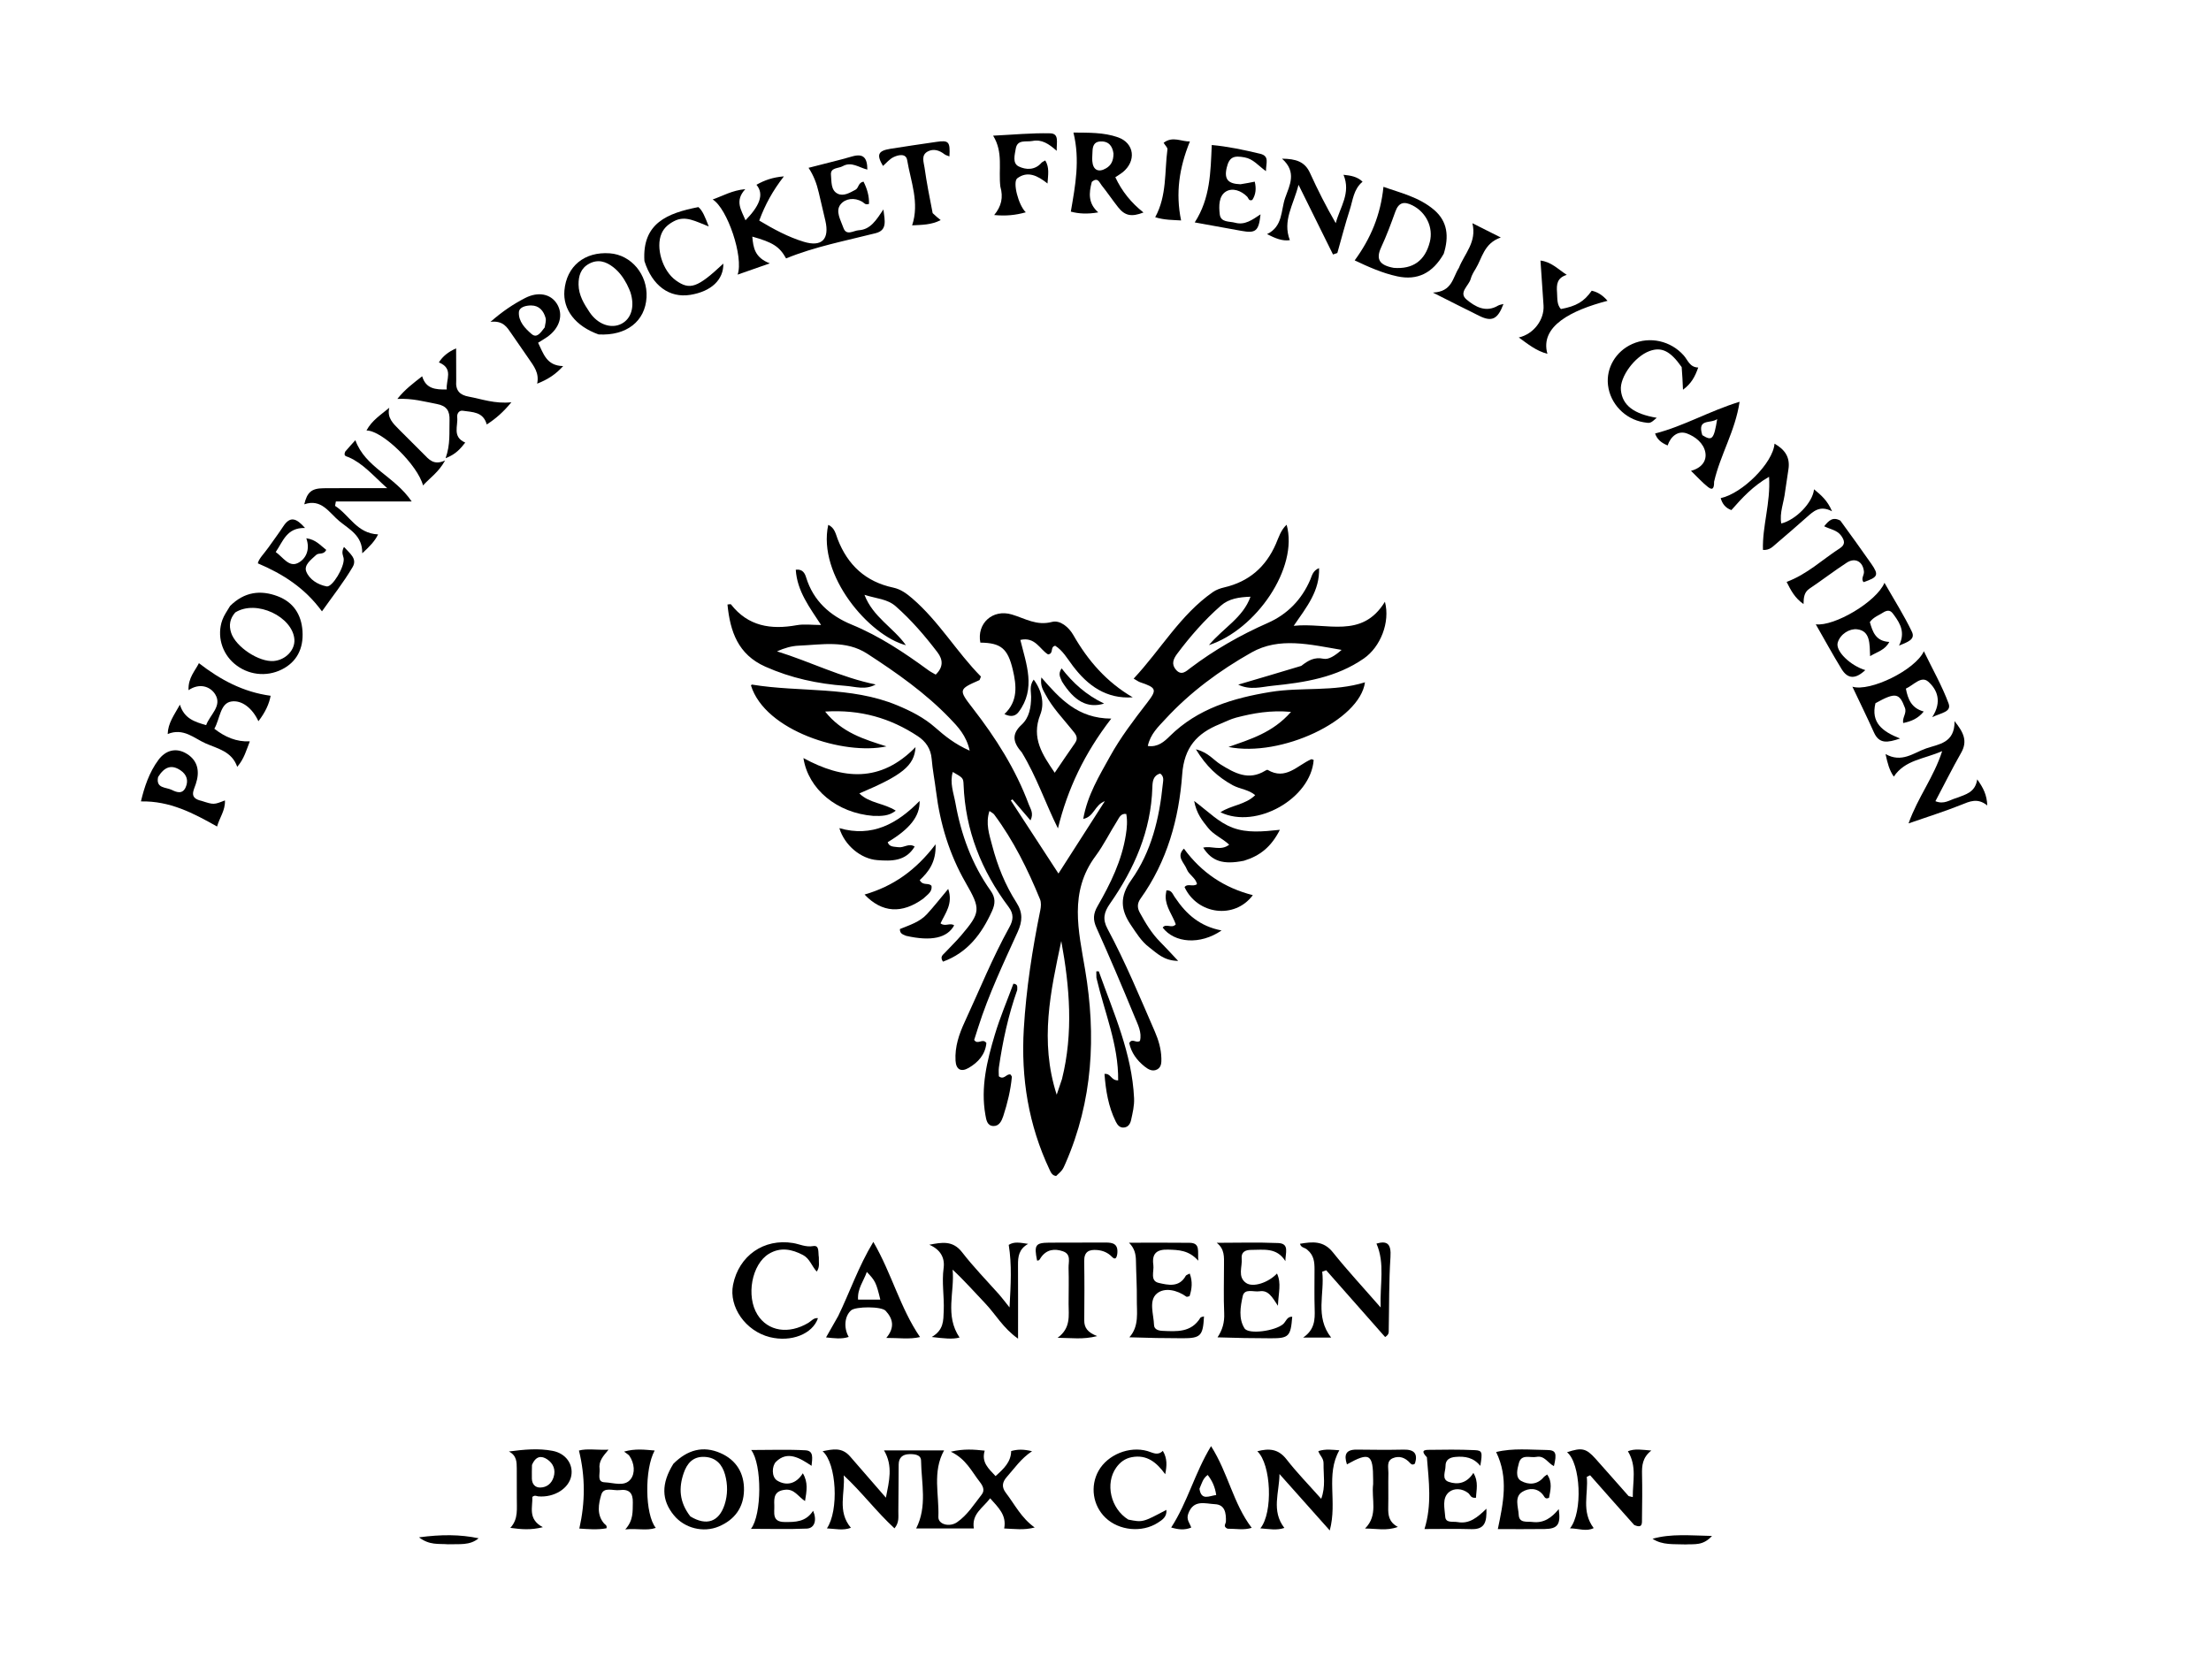<svg xmlns="http://www.w3.org/2000/svg" xmlns:xlink="http://www.w3.org/1999/xlink" id="Layer_1" width="100%" x="0" y="0" enable-background="new 0 0 800 608" version="1.1" viewBox="0 0 800 608" xml:space="preserve"><path fill="#000" stroke="none" d="M470.833,240.984 C473.4,238.987 475.576,237.725 478.845,238.4 C480.715,238.786 482.906,237.408 485.431,235.2 C473.882,233.233 462.888,230.447 452.791,236.151 C441.352,242.614 430.678,250.455 421.674,260.229 C419.13,262.991 416.248,265.628 415.308,269.969 C418.968,270.511 421.333,268.322 423.224,266.449 C433.365,256.404 446.246,252.626 459.675,250.427 C470.927,248.584 482.526,250.463 493.89,246.93 C491.997,260.798 463.457,274.154 444.501,270.333 C452.338,267.537 460.461,265.235 467.122,257.636 C459.662,256.956 453.454,258.107 447.313,259.695 C445.235,260.233 443.286,261.268 441.28,262.08 C433.091,265.398 428.457,270.48 427.75,280.255 C426.59,296.293 422.301,311.757 412.696,325.185 C411.472,326.897 411.421,328.489 412.406,330.283 C414.496,334.09 416.699,337.8 419.807,340.905 C421.769,342.865 423.626,344.93 426.292,347.755 C421.061,347.7 418.574,344.917 415.81,342.834 C412.976,340.698 411.147,337.663 409.181,334.762 C405.464,329.28 405.055,324.502 409.33,318.485 C416.592,308.263 419.504,296.169 420.735,283.743 C420.858,282.504 421.297,281.073 419.796,279.944 C417.229,280.67 417.019,282.777 416.953,284.975 C416.476,300.694 410.428,314.428 401.602,327.06 C399.427,330.173 398.871,332.678 400.731,336.145 C407.191,348.186 412.415,360.814 417.854,373.334 C419.184,376.395 420.129,379.602 420.215,382.98 C420.254,384.484 420.239,386.161 418.753,386.995 C417.065,387.942 415.48,387.033 414.165,385.984 C411.373,383.756 409.323,381 408.596,377.507 C409.622,375.524 411.099,377.713 412.472,376.69 C413.24,373.626 411.671,370.728 410.521,367.933 C406.085,357.154 401.531,346.419 396.742,335.793 C395.426,332.871 395.521,330.724 397.123,327.943 C401.784,319.845 405.907,311.473 407.373,302.074 C407.759,299.594 407.983,297.134 407.513,294.574 C405.519,294.297 404.945,295.939 404.232,297.065 C401.559,301.282 399.355,305.83 396.392,309.821 C386.724,322.841 390.244,336.813 392.624,350.938 C396.655,374.864 395.415,398.377 385.551,420.96 C384.497,423.373 384.512,423.379 382.143,425.6 C380.76,425.468 380.269,424.388 379.768,423.326 C372.142,407.158 369.377,390.145 370.442,372.342 C371.309,357.851 373.524,343.584 376.412,329.389 C376.668,328.129 376.78,326.606 376.315,325.469 C371.892,314.651 366.729,304.214 359.727,294.786 C359.371,294.307 358.736,294.036 358.007,293.504 C356.532,298.052 357.97,302.057 358.994,305.988 C360.891,313.273 363.695,320.272 367.76,326.604 C370.137,330.306 369.97,333.418 368.22,337.279 C363.071,348.639 357.701,359.923 353.917,371.854 C353.422,373.416 352.923,374.977 352.483,376.356 C353.816,378.321 355.525,375.548 356.902,377.468 C356.527,381.543 353.991,384.474 350.435,386.507 C347.755,388.038 345.925,387.121 345.737,383.843 C345.452,378.869 346.998,374.291 349.038,369.886 C354.358,358.403 359.084,346.636 365.226,335.546 C366.671,332.938 366.863,330.78 364.951,328.233 C355.111,315.125 349.275,300.508 348.647,283.971 C348.552,281.478 348.366,281.486 344.745,279.379 C343.568,283.303 345.056,286.996 345.704,290.626 C347.746,302.046 351.662,312.82 358.436,322.348 C360.247,324.895 360.142,327.066 358.935,329.731 C355.192,337.989 350.089,344.794 341.197,348.024 C339.964,346.215 341.214,345.54 341.939,344.753 C343.855,342.675 345.917,340.726 347.743,338.574 C354.87,330.178 354.907,329.035 349.411,319.474 C343.518,309.221 340.154,298.135 338.696,286.431 C338.206,282.495 337.426,278.588 337.102,274.642 C336.799,270.963 334.961,268.328 332.088,266.431 C322.216,259.914 311.409,256.713 298.557,257.518 C304.569,265.129 312.688,267.572 320.746,270.115 C305.428,273.457 276.791,264.561 271.711,248.039 C271.841,247.94 271.988,247.74 272.099,247.758 C289.552,250.627 307.742,248.232 324.628,255.253 C329.598,257.32 334.291,259.693 338.357,263.266 C341.842,266.329 345.434,269.27 350.857,271.67 C349.676,266.204 346.59,263.006 343.66,259.96 C334.83,250.78 324.454,243.503 313.82,236.594 C306.053,231.547 297.419,233.317 289.008,233.669 C286.422,233.777 283.862,234.509 281.142,235.728 C293.187,239.46 304.4,245.198 316.846,247.711 C313.135,249.834 309.412,248.459 305.863,248.205 C295.868,247.488 286.152,245.387 276.899,241.259 C267.032,236.857 264.174,228.532 263.221,218.773 C263.873,218.735 264.366,218.577 264.476,218.719 C270.689,226.684 278.934,227.94 288.262,226.263 C290.967,225.776 293.834,226.188 297.093,226.188 C293.03,219.926 288.415,214.015 287.933,206.184 C290.432,205.858 291.234,207.52 291.681,208.979 C294.287,217.481 300.339,222.828 308.128,226.034 C318.264,230.207 327.205,236.194 335.957,242.592 C336.737,243.162 337.621,243.59 338.561,244.145 C341.332,241.477 341.278,238.796 339.187,236.055 C334.635,230.085 329.764,224.406 324.107,219.425 C321.037,216.721 317.158,216.674 312.789,215.271 C315.894,223.384 323.206,227.059 327.784,233.506 C314.463,230.03 295.713,208.145 299.683,189.953 C302.035,190.984 302.397,193.321 303.093,195.119 C306.743,204.544 313.252,210.55 323.215,212.663 C325.922,213.237 328.071,214.836 330.089,216.571 C339.759,224.89 346.18,236.004 354.921,244.845 C354.598,245.603 354.549,246.069 354.338,246.162 C346.838,249.448 346.771,249.62 351.956,256.301 C360.267,267.011 367.495,278.349 372.24,291.128 C372.839,292.741 374.126,294.301 372.858,296.91 C370.529,294.191 368.428,291.74 366.328,289.288 C366.133,289.419 365.938,289.551 365.742,289.683 C371.305,298.219 376.868,306.756 382.979,316.134 C388.755,307.121 394.054,298.851 399.76,289.948 C396.047,291.298 395.882,295.614 391.948,296.365 C393.455,287.762 397.736,280.811 401.626,273.768 C405.413,266.913 410.174,260.661 414.962,254.466 C418.727,249.593 418.548,248.921 412.5,246.893 C411.907,246.694 411.387,246.278 410.189,245.596 C420.023,235.083 427.019,222.543 438.829,214.289 C440.016,213.459 441.499,212.92 442.925,212.59 C451.877,210.522 458,205.221 461.655,196.826 C462.691,194.445 463.438,191.811 465.536,189.903 C469.915,205.519 454.496,227.89 437.412,233.473 C442.752,227.118 449.72,223.592 452.465,215.954 C448.299,216.107 444.665,216.626 441.714,219.215 C435.806,224.398 430.66,230.29 425.952,236.577 C424.526,238.481 423.732,240.391 425.527,242.428 C427.511,244.68 429.252,242.868 430.725,241.754 C439.405,235.191 448.741,229.845 458.711,225.453 C465.794,222.333 471.005,217.015 474.108,209.756 C474.714,208.338 474.999,206.526 477.272,205.605 C477.553,213.833 472.824,219.632 468.098,226.489 C480.147,225.189 492.756,231.4 501.104,217.778 C503.078,225.237 499.45,234.147 493.505,238.286 C483.56,245.211 472.01,247.011 460.396,248.182 C456.42,248.583 452.311,249.888 448.019,247.766 C455.511,245.562 463.003,243.357 470.833,240.984 M384.259,390.506 C388.412,373.821 387.056,357.185 383.996,340.561 C380.187,358.612 376.056,376.647 382.342,396.177 C383.173,393.705 383.593,392.454 384.259,390.506 z" opacity="1"/><path fill="#000" stroke="none" d="M307.59,527.1 C312.075,532.264 316.31,537.14 320.545,542.016 C321.682,536.137 323.214,530.561 319.854,524.899 C327.316,524.899 334.415,524.899 341.595,524.899 C337.273,532.687 339.855,540.968 339.529,548.962 C339.418,551.675 343.526,552.803 346.291,550.9 C350.053,548.309 352.446,544.388 355.218,540.868 C356.445,539.309 355.587,537.674 354.51,536.303 C351.576,532.57 349.58,528.018 344.02,525.374 C348.776,524.26 352.427,524.581 356.296,524.996 C355.017,529.257 357.707,531.494 360.221,534.207 C363.175,531.559 365.804,529.125 365.868,525.14 C368.263,524.472 370.369,524.478 373.425,525.201 C369.373,527.884 367.076,531.397 364.307,534.498 C362.596,536.413 362.368,538.211 363.962,540.284 C367.16,544.444 369.472,549.303 374.377,552.807 C370.412,553.844 367.031,553.302 363.343,553.163 C364.277,548.276 361.21,545.589 358.268,542.239 C355.552,545.817 351.507,547.901 352.362,553.145 C345.39,553.145 338.467,553.145 331.495,553.145 C335.571,545.133 333.376,536.781 333.265,528.624 C333.235,526.418 330.848,526.198 328.935,526.263 C326.558,526.343 325.193,527.56 325.165,529.987 C325.1,535.648 325.128,541.311 325.045,546.972 C325.017,548.896 325.428,550.957 323.655,553.116 C317.076,547.062 311.844,540.02 305.272,533.922 C305.893,540.253 302.822,546.907 307.879,552.914 C305.101,553.992 302.217,553.274 299.196,553.13 C303.561,546.713 302.735,529.652 297.645,525.196 C301.332,524.482 304.608,523.671 307.59,527.1 z" opacity="1"/><path fill="#000" stroke="none" d="M292.553,60.734 C298.012,59.28 303.2,58.115 308.294,56.627 C312.346,55.443 313.816,57.03 313.83,61.375 C310.792,60.649 308.109,58.349 304.928,60.132 C303.312,61.037 300.39,60.563 300.669,63.335 C300.907,65.685 300.561,68.809 303.049,70.077 C305.188,71.168 307.511,69.754 309.563,68.653 C310.744,68.019 310.48,66.091 312.443,65.732 C313.74,68.284 314.524,70.951 314.429,73.784 C313.053,74.3 312.628,73.379 311.955,72.994 C309.115,71.37 305.866,71.839 304.163,73.938 C302.149,76.42 304.213,79.679 305.144,82.39 C306.221,85.525 308.808,83.44 310.73,83.326 C314.968,83.074 317.009,79.707 319.645,75.801 C320.168,79.974 321.078,83.316 316.824,84.394 C305.904,87.161 294.811,89.263 284.429,93.523 C282.054,89.239 279.604,87.697 272.204,85.633 C272.55,89.605 273.066,93.217 278.539,95.31 C273.92,96.927 270.625,98.081 266.888,99.389 C269.138,93.048 263.176,75.416 257.866,72.186 C261.642,70.872 264.877,68.89 269.672,68.453 C265.689,72.735 268.271,76.085 269.742,79.723 C274.509,74.816 276.744,70.484 273.707,66.87 C276.597,65.244 279.53,64.17 283.632,63.829 C279.605,69.02 276.859,74.021 274.715,79.825 C279.909,82.937 285.173,85.786 290.833,87.503 C297.404,89.497 300.175,86.54 298.643,79.885 C297.86,76.482 297.03,73.089 296.25,69.685 C295.514,66.474 294.379,63.453 292.553,60.734 z" opacity="1"/><path fill="#000" stroke="none" d="M369.726,272.314 C366.577,268.744 365.872,265.742 369.632,262.29 C372.441,259.711 373.07,255.978 373.087,252.165 C373.095,250.266 372.373,248.21 374.017,245.949 C377.036,249.984 377.943,254.712 376.406,258.606 C373.037,267.14 377.239,273.163 381.626,279.66 C384.108,276.018 386.481,272.442 388.956,268.938 C390.425,266.86 389.039,265.551 387.895,264.124 C384.567,259.972 380.805,256.134 378.306,251.374 C377.484,249.809 376.323,248.28 376.787,245.167 C383.48,252.84 389.898,260.018 402.086,260.066 C392.339,272.692 386.276,285.547 382.791,299.805 C378.218,290.603 375.085,281.13 369.726,272.314 z" opacity="1"/><path fill="#000" stroke="none" d="M409.855,252.368 C400.304,253.023 393.559,248.143 388.143,240.944 C386.16,238.309 384.529,235.402 381.802,233.701 C379.803,234.132 381.426,236.52 379.222,236.837 C376.277,235.112 374.602,230.343 369.189,231.591 C371.315,240.288 374.932,249.228 368.571,257.662 C367.526,259.048 365.946,259.678 363.422,258.431 C368.379,253.781 367.821,248.144 366.461,242.392 C364.647,234.715 362.183,232.652 354.718,232.57 C353.373,225.676 359.116,220.294 366.143,222.396 C370.912,223.823 375.064,226.563 380.644,225.077 C383.568,224.298 386.736,226.986 388.348,229.807 C393.649,239.084 400.397,246.864 409.855,252.368 z" opacity="1"/><path fill="#000" stroke="none" d="M90.392,268.3 C89.126,271.475 88.366,274.59 85.836,277.517 C83.885,271.9 78.716,270.942 74.393,269.034 C70.192,267.179 66.367,263.307 60.671,265.651 C60.803,261.67 62.97,258.858 65.096,255.021 C66.644,259.998 70.292,261.219 74.59,262.427 C75.958,258.642 80.474,255.512 77.872,251.287 C76.16,248.506 72.291,247.016 68.216,249.778 C68.012,245.285 70.693,242.654 71.97,240.004 C79.741,246.015 87.919,250.439 97.923,251.804 C97.393,254.711 96.015,257.775 93.503,261.014 C91.43,256.48 87.591,253.229 83.636,253.888 C79.641,254.553 79.603,260.143 77.558,263.738 C81.47,266.769 85.532,268.518 90.392,268.3 z" opacity="1"/><path fill="#000" stroke="none" d="M473.036,452.316 C472.108,451.41 470.767,451.658 470.37,450.127 C474.887,449.362 478.868,448.948 482.286,453.235 C487.443,459.701 493.096,465.771 499.56,473.182 C499.244,464.594 501.182,457.343 498.045,450.056 C501.862,448.954 503.43,450.06 503.111,454.911 C502.533,463.671 502.657,472.477 502.482,481.264 C502.467,482.061 502.688,482.941 501.174,483.879 C494.134,475.899 486.997,467.809 479.859,459.718 C479.376,459.889 478.894,460.061 478.411,460.232 C479.388,468.105 475.656,476.448 481.645,484.075 C478.686,484.075 475.595,484.075 471.509,484.075 C475.702,481.218 475.803,477.604 475.684,473.815 C475.534,468.996 475.637,464.17 475.631,459.346 C475.628,456.81 475.458,454.329 473.036,452.316 z" opacity="1"/><path fill="#000" stroke="none" d="M361.502,468.468 C362.66,469.836 363.56,470.982 365.276,473.167 C365.732,464.885 366.151,457.764 364.988,450.522 C366.961,449.259 369.067,449.73 372.009,450.16 C368.588,452.092 368.326,454.868 368.344,457.822 C368.393,466.294 368.361,474.767 368.361,484.468 C362.901,480.631 360.228,475.614 356.475,471.687 C352.62,467.652 348.944,463.446 344.679,459.496 C345.482,467.569 341.779,476.06 347.193,484.058 C344.653,484.758 341.525,484.376 337.128,483.866 C341.502,481.318 341.32,477.968 341.469,474.39 C341.684,469.23 340.715,464.115 341.426,458.936 C341.95,455.12 340.187,452.153 336.242,450.481 C340.733,449.62 344.725,448.816 348.12,453.207 C352.181,458.461 356.842,463.253 361.502,468.468 z" opacity="1"/><path fill="#000" stroke="none" d="M446.031,284.177 C440.569,281.173 436.453,277.348 432.711,271.177 C437.244,272.333 439.079,275.065 441.614,276.637 C446.731,279.809 451.739,282.616 457.77,278.937 C458.045,278.769 458.501,278.525 458.684,278.633 C465.208,282.505 469.402,276.984 474.421,274.789 C474.643,274.692 475.019,274.948 475.322,275.044 C474.304,288.955 454.613,300.241 441.588,293.97 C445.534,291.352 450.573,291.307 454.167,287.766 C451.743,285.721 448.77,285.631 446.031,284.177 z" opacity="1"/><path fill="#000" stroke="none" d="M216.957,531.728 C217.061,533.799 216.046,536.34 218.794,536.452 C221.979,536.581 225.98,538.172 228.19,535.325 C229.892,533.133 229.58,529.622 227.754,526.904 C227.422,526.411 226.794,526.117 225.806,525.342 C229.807,524.191 233.285,524.648 236.879,524.947 C233.148,531.702 233.337,548.112 237.282,552.952 C233.908,554.095 230.656,553.027 226.239,553.505 C229.268,550.149 228.881,546.951 228.972,543.778 C229.071,540.297 227.581,538.825 224.194,539.275 C221.869,539.584 218.436,537.944 217.548,540.958 C216.573,544.268 215.831,548.136 218.553,551.332 C218.951,551.8 219.724,551.976 219.448,553.086 C216.134,553.72 212.721,553.389 209.617,553.196 C211.769,543.663 211.813,534.441 209.478,524.954 C212.421,524.165 215.86,524.828 220.177,524.648 C218.213,527.012 216.522,528.787 216.957,531.728 z" opacity="1"/><path fill="#000" stroke="none" d="M395.044,65.834 C393.946,69.946 393.714,73.629 397.379,76.859 C393.443,77.55 390.243,77.346 387.454,76.588 C389.074,67.128 390.847,58.017 388.403,47.974 C393.712,48.051 399.314,47.838 404.544,49.703 C410.524,51.836 411.2,58.321 406.207,62.352 C405.45,62.963 404.589,63.448 403.558,64.137 C405.94,69.258 409.326,73.411 413.743,76.899 C409.409,78.582 407.014,78.097 404.565,74.994 C402.502,72.382 400.641,69.61 398.563,67.011 C397.77,66.019 397.194,63.971 395.044,65.834 M402.895,55.597 C402.513,52.704 401.022,50.968 397.948,51.208 C395.836,51.373 395.347,52.974 395.297,54.787 C395.264,55.951 395.141,57.121 395.222,58.277 C395.452,61.528 397.46,62.564 400.247,60.885 C401.924,59.875 402.873,58.379 402.895,55.597 z" opacity="1"/><path fill="#000" stroke="none" d="M440.526,483.994 C442.306,481.341 443.096,478.582 442.947,475.268 C442.684,469.454 442.885,463.618 442.877,457.792 C442.873,454.993 443.19,452.071 440.244,449.777 C447.67,449.777 455.105,449.549 462.517,449.866 C466.695,450.044 465.051,453.544 465.087,456.407 C461.959,451.368 457.215,452.354 452.739,452.339 C450.555,452.331 449.046,453.129 449.274,455.49 C449.561,458.47 447.696,462.046 450.829,464.284 C453.318,466.063 458.904,464.226 462.052,460.893 C463.717,464.481 462.566,467.839 462.391,472.565 C460.249,469.311 458.896,466.824 455.725,467.322 C453.577,467.659 450.287,466.141 449.642,469.108 C448.82,472.889 448.069,477.172 450.29,480.719 C451.763,483.072 461.462,481.662 464.284,479.187 C465.331,478.269 465.661,476.412 467.564,476.528 C467.009,483.66 466.351,484.349 459.799,484.331 C453.476,484.314 447.153,484.226 440.526,483.994 z" opacity="1"/><path fill="#000" stroke="none" d="M522.384,91.832 C518.397,98.839 512.885,101.577 505.608,100.018 C500.094,98.837 494.955,96.499 490.164,94.235 C496.001,86.267 499.543,77.759 500.575,67.613 C506.434,69.722 513.407,71.26 518.916,75.981 C523.769,80.14 524.344,85.585 522.384,91.832 M504.31,96.941 C511.254,97.489 515.637,94.335 517.35,87.558 C518.683,82.288 516.02,76.813 511.041,74.311 C508.087,72.827 506.093,73.184 504.878,76.577 C503.316,80.938 501.697,85.297 499.748,89.493 C497.715,93.871 499.167,96.013 504.31,96.941 z" opacity="1"/><path fill="#000" stroke="none" d="M408.636,483.972 C412.274,479.954 411.274,474.792 411.336,470.246 C411.399,465.63 411.086,460.943 411.016,456.287 C410.98,453.892 410.526,451.748 408.499,449.747 C415.797,449.747 423.097,449.68 430.394,449.774 C434.427,449.826 433.288,452.81 433.568,456.255 C430.137,452.424 426.474,452.36 422.639,452.242 C418.435,452.113 416.743,453.743 417.31,457.791 C417.631,460.09 416.004,463.541 419.256,464.289 C422.603,465.06 426.675,466.031 429.028,461.74 C429.212,461.404 429.789,461.284 430.475,460.9 C431.583,463.852 431.257,466.488 430.413,469.093 C429.885,469.193 429.459,469.412 429.285,469.285 C425.891,466.818 421.319,465.835 418.587,468.142 C415.546,470.711 417.431,475.647 417.564,479.553 C417.616,481.087 419.092,481.57 420.541,481.638 C425.757,481.88 431.024,482.307 434.327,476.91 C434.516,476.603 435.16,476.575 435.639,476.4 C435.286,483.432 434.434,484.33 427.915,484.318 C421.586,484.306 415.257,484.21 408.636,483.972 z" opacity="1"/><path fill="#000" stroke="none" d="M315.998,295.278 C302.839,294.235 292.447,285.641 290.701,274.346 C304.956,282.13 318.632,283.349 331.261,270.383 C330.869,277.116 326.395,280.618 310.929,287.14 C314.559,290.732 319.843,290.626 324.112,293.387 C321.61,295.369 319.027,295.343 315.998,295.278 z" opacity="1"/><path fill="#000" stroke="none" d="M645.933,177.708 C645.474,181.905 643.804,185.528 644.514,189.452 C649.782,188.157 655.891,181.911 656.369,177.079 C658.891,179.164 661.215,181.085 662.882,185.038 C658.407,182.7 656.057,185.134 653.586,187.308 C649.962,190.497 646.334,193.683 642.645,196.797 C641.431,197.822 640.304,199.193 637.887,199.023 C637.605,190.361 640.71,182.038 640.09,172.558 C634.283,175.873 630.339,180.209 626.456,184.608 C624.279,183.811 623.175,182.305 622.592,180.279 C630.455,178.585 641.562,167.49 642.067,160.565 C645.86,162.707 647.783,165.542 647.1,169.869 C646.711,172.335 646.36,174.807 645.933,177.708 z" opacity="1"/><path fill="#000" stroke="none" d="M83.242,219.313 C88.432,214.149 94.301,213.438 100.484,215.785 C106.103,217.918 109.041,222.329 109.45,228.371 C109.884,234.795 107.305,239.612 101.972,242.28 C96.313,245.111 89.622,244.287 84.77,240.162 C80.232,236.305 78.429,230 80.442,224.387 C81.046,222.701 82.123,221.185 83.242,219.313 M85.126,221.648 C83.187,223.835 82.733,226.307 83.652,229.07 C85.338,234.138 93.724,239.679 99.046,239.221 C103.364,238.85 106.812,235.229 106.516,231.378 C105.891,223.272 92.838,216.84 85.126,221.648 z" opacity="1"/><path fill="#000" stroke="none" d="M303.295,476.257 C307.545,467.488 310.54,458.511 315.998,449.442 C322.716,461.029 325.679,473.327 332.888,483.888 C329.031,484.789 325.197,484.174 320.684,484.202 C323.911,480.35 323.043,477.18 320.438,474.373 C318.908,472.723 309.615,472.791 307.965,474.214 C305.635,476.224 305.162,480.463 307.085,483.843 C304.446,484.705 301.911,484.324 298.884,484.016 C300.424,481.323 301.777,478.955 303.295,476.257 M310.465,470.344 C313.103,470.344 315.741,470.344 318.527,470.344 C317.021,464.16 316.696,463.506 313.641,460.318 C312.501,463.614 310.196,466.334 310.465,470.344 z" opacity="1"/><path fill="#000" stroke="none" d="M216.583,121.031 C208.172,118.025 203.623,112.023 204.219,105.143 C204.98,96.345 211.494,91.008 220.65,91.679 C228.419,92.248 234.382,99.396 233.934,107.601 C233.463,116.223 226.733,121.598 216.583,121.031 M226.81,102.84 C225.563,100.47 224.01,98.33 221.883,96.68 C219.217,94.613 216.327,93.716 213.128,95.459 C210.139,97.088 209.297,99.845 209.339,103.008 C209.389,106.844 211.318,109.991 213.336,113.002 C216.33,117.468 221.17,119.098 224.866,117.18 C228.466,115.311 229.731,110.929 228.116,105.8 C227.869,105.015 227.476,104.276 226.81,102.84 z" opacity="1"/><path fill="#000" stroke="none" d="M493.011,65.751 C489.725,68.534 489.514,72.427 488.41,75.837 C486.732,81.022 485.378,86.313 483.886,91.559 C483.364,91.739 482.842,91.919 482.32,92.099 C478.4,84.176 474.48,76.252 469.845,66.884 C467.974,74.299 463.982,79.799 466.704,86.917 C463.968,87.321 461.478,86.253 458.441,84.737 C464.258,81.928 463.407,76.17 465.013,71.603 C466.602,67.084 469.351,62.29 463.87,57.426 C468.873,57.47 472.119,58.476 473.987,62.581 C476.782,68.723 479.825,74.75 483.31,80.763 C484.824,75.013 488.888,69.871 486.118,63.258 C488.713,63.516 491.075,63.903 493.011,65.751 z" opacity="1"/><path fill="#000" stroke="none" d="M707.882,288.801 C711.275,287.491 714.698,286.804 715.411,282.058 C717.623,285.153 718.901,287.648 719.05,291.499 C715.515,288.648 712.666,290.041 709.545,291.296 C703.785,293.611 697.838,295.461 690.566,297.994 C693.994,288.369 699.642,281.43 702.729,271.832 C695.984,274.797 689.322,274.979 685.23,281.06 C683.593,278.726 682.963,276.223 682.24,272.891 C688.119,276.231 692.406,272.429 696.977,270.841 C701.435,269.292 707.312,268.985 707.209,260.987 C710.531,265.107 711.98,268.238 709.6,272.424 C706.359,278.127 703.428,284.006 700.288,289.955 C703.445,291.236 705.382,289.501 707.882,288.801 z" opacity="1"/><path fill="#000" stroke="none" d="M591.274,551.878 C585.775,545.735 580.56,539.821 575.345,533.908 C574.943,534.101 574.541,534.293 574.139,534.486 C574.774,540.545 572.06,546.968 576.639,553.026 C573.996,554.365 571.162,553.159 568.068,553.113 C572.795,547.302 571.912,529.499 566.997,525.572 C572.302,523.798 573.884,524.109 577.288,527.896 C581.29,532.349 585.211,536.876 589.192,541.349 C589.368,541.547 589.787,541.53 590.789,541.802 C590.714,536.179 592.359,530.692 589.016,525.219 C591.526,524.189 594.058,524.684 597.499,524.958 C594.255,527.497 594.061,530.445 594.132,533.577 C594.251,538.902 594.191,544.233 594.114,549.559 C594.091,551.085 594.479,553.347 591.274,551.878 z" opacity="1"/><path fill="#000" stroke="none" d="M478.896,529.729 C478.971,527.683 477.488,526.745 477.003,525.165 C479.655,524.283 482.212,524.71 484.613,524.863 C479.565,533.759 483.967,543.373 481.145,553.876 C474.71,546.654 468.83,540.055 462.951,533.455 C462.915,540.091 459.9,546.767 464.716,552.962 C461.977,553.93 459.129,553.34 456.023,553.118 C460.669,547.505 459.982,529.909 454.926,525.216 C459.232,524.094 462.561,524.36 465.5,528.145 C469.246,532.969 473.549,537.361 478.046,542.428 C479.717,537.944 478.831,533.998 478.896,529.729 z" opacity="1"/><path fill="#000" stroke="none" d="M681.872,221.38 C679.961,222.652 677.943,223.22 676.558,225.136 C677.563,228.604 678.633,232.061 683.598,232.315 C682.052,235.273 679.395,235.814 676.656,237.46 C676.457,233.074 676.813,228.276 671.896,227.738 C669.268,227.451 665.898,229.387 664.945,232.537 C664.005,235.639 669.577,240.922 674.921,242.513 C671.376,245.831 668.59,245.817 666.327,242.123 C663.136,236.914 660.21,231.542 656.999,225.94 C663.67,226.793 678.997,217.785 681.852,210.917 C685.433,217.204 688.971,222.746 691.779,228.635 C693.114,231.437 690.216,232.375 687.112,233.655 C689.42,228.985 687.632,225.789 685.366,222.672 C684.533,221.526 683.81,220.442 681.872,221.38 z" opacity="1"/><path fill="#000" stroke="none" d="M243.653,529.745 C248.734,524.683 254.387,523.109 260.706,525.883 C266.428,528.395 269.318,533.182 269.194,539.354 C269.07,545.547 265.856,550.001 260.1,552.43 C254.47,554.806 247.696,553.08 243.848,548.405 C239.319,542.902 239.181,536.939 243.653,529.745 M249.781,548.791 C255.598,552.333 260.138,550.814 262.183,544.527 C263.343,540.962 263.328,537.223 262.348,533.687 C261.369,530.155 259.191,527.497 255.03,527.257 C250.753,527.01 248.602,529.581 247.383,533.103 C245.548,538.401 245.732,543.563 249.781,548.791 z" opacity="1"/><path fill="#000" stroke="none" d="M165.072,137.712 C164.74,141.479 166.504,142.968 169.556,143.535 C174.379,144.431 179.047,146.208 185.036,145.583 C182.108,149.116 179.48,151.454 176.119,153.619 C174.832,148.915 170.869,149.185 167.445,148.648 C166.097,148.437 165.282,149.722 165.427,150.968 C165.796,154.134 163.534,158.086 168.34,160.176 C166.613,162.337 165.045,164.337 161.226,165.832 C163.034,160.772 162.506,156.413 162.653,152.069 C162.766,148.733 161.635,146.88 158.088,146.213 C153.61,145.37 149.217,144.089 143.767,144.371 C146.594,140.861 149.47,138.743 152.75,136.176 C154.098,140.723 157.541,141.029 161.651,140.952 C161.294,137.434 164.278,133.416 158.797,131.155 C160.249,128.881 162.188,127.354 165.038,126.074 C165.038,130.106 165.038,133.687 165.072,137.712 z" opacity="1"/><path fill="#000" stroke="none" d="M296.282,455.075 C296.194,456.912 296.733,458.437 295.514,460.197 C293.713,458.22 292.976,455.473 290.555,454.201 C286.486,452.063 282.369,451.263 278.227,453.752 C271.992,457.499 269.869,469.082 274.076,475.794 C277.856,481.827 285.375,483.003 292.504,478.733 C293.59,478.082 294.426,476.831 295.964,477.059 C294.011,482.796 286.27,485.831 278.548,483.912 C269.789,481.736 263.635,472.978 265.237,464.97 C267.348,454.415 276.419,448.119 286.952,449.861 C289.353,450.258 291.505,451.435 294.221,450.965 C296.576,450.558 295.961,453.19 296.282,455.075 z" opacity="1"/><path fill="#000" stroke="none" d="M124.921,163.423 C126.178,161.949 127.282,160.735 128.581,159.307 C132.176,169.233 142.735,172.289 148.963,181.484 C139.105,181.484 130.318,181.484 121.53,181.484 C121.43,182.014 121.329,182.543 121.229,183.072 C126.395,186.352 129.113,193.077 136.802,193.4 C135.627,195.871 133.72,197.791 131.07,200.245 C131.204,193.803 126.325,191.558 122.72,188.551 C119.114,185.543 116.298,180.342 110.093,182.515 C111.129,178.147 112.696,176.747 117.032,176.695 C124.171,176.61 131.311,176.672 140.088,176.672 C134.909,172.016 131.382,167.767 126.197,165.486 C125.23,165.06 124.195,165.145 124.921,163.423 z" opacity="1"/><path fill="#000" stroke="none" d="M678.589,254.497 C676.883,261.541 681.089,264.748 687.506,267.271 C682.987,268.788 679.961,269.347 678.034,265.048 C675.618,259.658 673.009,254.355 670.249,248.519 C676.659,250.454 692.983,242.476 696.106,235.688 C699.355,242.389 702.714,248.283 705.041,254.559 C706.192,257.667 702.485,257.946 699.134,259.531 C702.755,253.956 700.971,249.6 697.705,246.708 C695.149,244.445 692.435,247.925 689.598,249.215 C690.34,253.095 691.627,256.281 696.06,257.504 C693.932,260.124 691.476,261.07 688.614,261.667 C688.263,259.53 690.009,258.182 689.244,256.138 C687.242,250.785 685.873,250.443 678.589,254.497 z" opacity="1"/><path fill="#000" stroke="none" d="M97.128,198.133 C99.066,195.397 100.859,192.99 102.501,190.484 C105.049,186.595 107.31,187.615 110.367,191.074 C103.737,190.923 102.454,195.845 99.767,199.783 C102.401,201.663 104.527,205.324 107.719,203.789 C110.545,202.43 112.355,199.061 110.832,194.809 C114.281,195.241 115.973,197.432 118.039,199 C117.134,200.924 115.372,199.925 114.402,200.831 C112.588,202.526 109.879,204.476 110.816,206.847 C111.948,209.71 115.016,211.631 118.188,212.221 C120.265,212.607 124.643,205.209 124.36,202.208 C124.256,201.094 123.321,200.077 124.459,197.924 C126.511,200.271 129.404,202.161 127.571,205.258 C124.231,210.906 120.119,216.097 116.494,221.245 C110.268,212.755 102.446,207.77 93.287,203.871 C93.641,202.169 95.504,200.425 97.128,198.133 z" opacity="1"/><path fill="#000" stroke="none" d="M72.984,289.858 C77.348,291.258 77.348,291.258 81.388,289.673 C81.574,293.29 79.405,295.947 78.547,299.123 C69.85,294.219 61.461,289.821 50.994,290.034 C52.181,285.054 53.911,279.571 57.375,274.945 C59.894,271.58 63.662,270.397 67.546,272.777 C71.718,275.334 72.304,279.357 70.853,283.707 C70.001,286.261 68.316,288.831 72.984,289.858 M57.203,281.202 C56.32,285.412 60.079,284.837 62.15,285.866 C63.932,286.753 66.04,287.523 67.187,284.914 C68.257,282.48 67.569,280.356 65.404,278.847 C62.173,276.594 59.537,277.412 57.203,281.202 z" opacity="1"/><path fill="#000" stroke="none" d="M516.287,527.391 C514.907,525.924 514.211,524.743 516.679,524.708 C522.33,524.626 527.992,524.548 533.633,524.815 C536.356,524.944 536.434,525.537 535.616,530.51 C533.156,527.457 530.05,526.965 526.637,527.265 C524.501,527.452 523.006,528.316 523.034,530.527 C523.06,532.513 521.475,535.356 524.186,536.295 C527.446,537.426 530.773,536.81 533.112,533.049 C535.095,536.381 534.14,539.247 534.064,542.039 C532.09,542.294 531.996,540.942 531.274,540.367 C529.04,538.584 526.079,538.519 524.314,539.979 C521.677,542.162 522.721,545.897 522.922,548.903 C523.082,551.306 525.697,550.542 527.415,550.85 C531.662,551.61 534.562,549.173 537.822,546.011 C537.971,550.673 537.347,553.548 532.41,553.401 C526.785,553.233 521.151,553.362 515.423,553.362 C518.136,544.633 517.004,536.164 516.287,527.391 z" opacity="1"/><path fill="#000" stroke="none" d="M448.847,66.68 C450.776,66.389 452.333,66.077 454.003,65.742 C454.574,68.151 454.437,70.358 453.11,72.369 C451.805,72.87 451.747,71.673 451.24,71.159 C449.056,68.947 445.94,67.894 443.609,69.298 C440.951,70.898 440.994,74.607 441.338,77.531 C441.696,80.586 444.78,80.029 446.901,80.609 C450.458,81.583 453.17,79.5 456.095,77.577 C455.452,83.647 454.367,84.501 449.136,83.542 C443.465,82.502 437.789,81.488 432.287,80.493 C437.941,71.724 438.013,62.312 438.446,52.483 C444.035,52.971 449.996,54.223 455.922,55.639 C459.459,56.484 458.049,59.004 458.057,61.939 C455.13,59.849 453.473,57.517 450.279,56.944 C446.565,56.277 444.81,56.686 443.865,60.65 C442.826,65.01 444.477,66.544 448.847,66.68 z" opacity="1"/><path fill="#000" stroke="none" d="M541.342,525.494 C547.489,524.003 553.63,524.707 559.738,524.762 C563.008,524.791 563.362,525.906 562.248,530.601 C560.081,529.525 558.859,526.682 555.951,527.253 C553.688,527.698 550.499,526.089 549.588,529.466 C549.021,531.568 548.163,534.691 550.38,535.943 C552.945,537.39 556.177,537.435 558.516,534.634 C558.815,534.275 559.263,534.041 559.802,533.627 C561.809,536.473 560.983,539.314 560.483,542.05 C559.128,542.717 558.871,541.757 558.414,541.139 C556.29,538.266 553.077,538.514 550.822,539.901 C547.831,541.742 549.369,545.391 549.507,548.21 C549.661,551.327 552.469,550.556 554.529,550.812 C558.585,551.316 561.443,549.271 563.991,546.155 C564.776,551.68 563.641,553.283 558.967,553.358 C553.175,553.451 547.38,553.38 541.958,553.38 C543.928,543.901 545.906,534.828 541.342,525.494 z" opacity="1"/><path fill="#000" stroke="none" d="M294.209,546.754 C295.665,550.161 294.737,553.086 291.91,553.205 C285.335,553.482 278.74,553.293 271.72,553.293 C275.664,548.249 275.771,529.995 271.801,524.764 C278.68,524.764 285.07,524.526 291.429,524.867 C294.504,525.032 293.906,527.723 293.642,530.49 C289.331,527.609 284.919,524.933 280.772,529.03 C279.303,530.482 279.056,534.531 281.241,535.85 C284.403,537.76 288.018,537.205 290.483,533.184 C292.467,536.495 291.886,539.557 291.281,543.243 C288.705,541.586 287.456,538.785 284.07,539.15 C280.154,539.573 280.032,541.939 280.164,544.738 C280.288,547.378 279.177,550.773 283.826,550.821 C287.756,550.862 291.576,550.845 294.209,546.754 z" opacity="1"/><path fill="#000" stroke="none" d="M186.996,541.909 C186.99,538.104 187.009,534.783 186.981,531.462 C186.96,529.131 186.977,526.758 184.127,525.302 C189.609,524.576 194.833,524.082 199.965,525.073 C204.778,526.002 207.436,529.928 206.716,534.039 C205.908,538.658 200.569,542.036 194.764,541.544 C194.145,541.492 193.564,540.957 192.614,541.744 C192.795,545.394 190.849,549.754 196.408,552.697 C192.082,553.79 188.594,553.488 184.653,552.941 C187.663,549.676 186.933,545.962 186.996,541.909 M192.484,530.185 C192.466,531.838 192.396,533.492 192.445,535.142 C192.502,537.087 193.613,538.39 195.501,538.348 C197.841,538.297 199.564,536.898 200.29,534.649 C201.157,531.965 200.228,529.629 197.986,528.135 C195.983,526.799 193.892,526.811 192.484,530.185 z" opacity="1"/><path fill="#000" stroke="none" d="M191.239,129.704 C189.051,126.535 187.078,123.652 185.079,120.787 C183.498,118.52 182.146,115.938 177.47,116.479 C182.004,112.523 185.866,110.004 189.936,107.892 C194.738,105.4 199.267,106.361 201.499,109.939 C203.966,113.895 202.542,118.782 197.968,121.97 C197.02,122.632 196.014,123.212 194.698,124.042 C196.627,127.872 197.667,132.366 203.761,132.492 C201.039,135.499 198.227,137.326 194.358,138.85 C195.18,134.986 193.188,132.542 191.239,129.704 M197.106,118.47 C197.23,117.333 197.693,116.102 197.41,115.078 C196.7,112.507 195.086,110.547 192.175,110.546 C190.34,110.546 187.854,111.095 187.748,113.011 C187.565,116.329 189.992,118.866 192.344,120.88 C194.262,122.521 195.575,120.452 197.106,118.47 z" opacity="1"/><path fill="#000" stroke="none" d="M620.203,174.352 C620.232,176.265 619.901,177.735 618.044,176.293 C615.987,174.696 614.237,172.705 611.849,170.399 C615.745,169.355 617.57,166.781 617.045,163.764 C616.454,160.361 613.341,157.972 610.389,156.881 C607.211,155.707 604.506,157.873 603.398,161.213 C600.991,160.215 599.579,158.976 598.857,156.886 C609.194,154.252 618.379,148.792 629.431,145.401 C627.857,156.005 622.458,164.534 620.203,174.352 M615.944,157.489 C619.482,159.694 620.126,159.069 621.329,151.664 C618.93,153.457 613.998,151.287 615.944,157.489 z" opacity="1"/><path fill="#000" stroke="none" d="M444.152,553.244 C442.383,552.435 443.548,551.5 443.571,550.636 C443.649,547.658 443.286,544.541 439.591,544.369 C436.101,544.207 431.834,542.522 429.933,547.854 C429.176,549.977 430.467,551.181 431.026,552.832 C428.562,553.832 426.354,553.558 423.768,552.812 C429.679,543.7 432.254,533.146 438.192,523.364 C444.411,533.132 446.19,544.13 452.903,552.927 C450.059,553.844 447.258,553.233 444.152,553.244 M434.001,538.793 C434.659,543.185 437.421,541.395 440.056,541.052 C439.64,538.113 438.597,535.876 436.98,533.792 C435.24,535.048 434.888,536.717 434.001,538.793 z" opacity="1"/><path fill="#000" stroke="none" d="M404.25,453.86 C403.968,455.584 403.368,455.914 402.315,454.831 C400.86,453.335 399.087,452.576 397.012,452.395 C394.043,452.137 392.236,452.955 392.294,456.424 C392.413,463.565 392.374,470.71 392.312,477.852 C392.29,480.473 393.499,482.204 396.993,483.541 C391.776,484.859 387.776,484.19 382.678,484.154 C387.552,480.581 386.64,476.1 386.648,471.834 C386.657,467.515 386.765,463.194 386.638,458.879 C386.574,456.718 387.662,453.904 384.609,452.851 C381.553,451.796 378.693,452.163 376.639,455.079 C376.289,455.576 376.102,456.327 375.236,456.191 C374.13,450.582 374.62,449.776 379.6,449.722 C386.411,449.648 393.222,449.747 400.033,449.683 C402.725,449.658 404.709,450.184 404.25,453.86 z" opacity="1"/><path fill="#000" stroke="none" d="M361.955,67.538 C361.202,61.287 363.101,55.18 359.338,49.099 C366.56,48.751 373.275,48.089 379.971,48.248 C383.356,48.329 382.239,51.526 382.347,54.586 C379.466,52.027 376.899,50.347 373.581,51.015 C371.313,51.472 368.088,50.303 367.52,53.849 C367.173,56.012 366.215,59.085 368.623,60.247 C371.232,61.506 374.452,61.646 376.826,58.923 C377.111,58.595 377.589,58.437 378.204,58.062 C379.774,60.646 379.228,63.195 379.014,66.409 C375.423,63.535 371.82,61.759 368.101,64.507 C366.29,65.845 368.502,74.295 371.16,76.831 C367.5,77.864 363.998,78.23 359.726,77.821 C362.337,74.658 363.073,71.469 361.955,67.538 z" opacity="1"/><path fill="#000" stroke="none" d="M396.713,353.845 C396.671,352.878 396.671,352.235 396.671,351.553 C397.037,351.553 397.545,351.473 397.578,351.564 C402.924,366.549 409.579,381.165 410.339,397.439 C410.466,400.168 409.829,402.716 409.265,405.305 C408.97,406.661 408.287,407.863 406.743,408.049 C405.162,408.24 404.31,407.113 403.708,405.896 C401.021,400.461 400.096,394.655 399.635,388.659 C402.056,388.412 401.896,391.035 404.579,390.992 C404.744,378.098 399.612,366.344 396.713,353.845 z" opacity="1"/><path fill="#000" stroke="none" d="M450.075,311.51 C442.527,313.015 438.493,311.702 435.342,306.766 C438.374,305.983 441.654,308.111 444.757,305.692 C442.296,303.388 439.139,302.159 437.097,299.588 C435.052,297.011 432.935,294.517 432.08,289.878 C437.217,293.733 440.971,297.682 446.051,299.57 C451.263,301.506 456.695,300.978 463.094,300.313 C459.96,306.5 455.906,309.727 450.075,311.51 z" opacity="1"/><path fill="#000" stroke="none" d="M233.168,94.469 C232.297,80.707 241.569,77.125 252.692,74.945 C254.233,76.225 255.128,78.567 256.442,81.955 C251.742,80.168 248.027,77.843 243.873,80.047 C241.919,81.084 240.291,82.386 239.369,84.504 C237.157,89.578 239.679,97.976 244.532,101.467 C249.62,105.127 252.389,104.149 261.722,95.395 C261.846,101.23 257.356,105.483 249.781,106.707 C242.254,107.922 236.007,103.449 233.168,94.469 z" opacity="1"/><path fill="#000" stroke="none" d="M608.475,132.853 C604.371,126.974 601.163,125.457 596.831,127.053 C591.44,129.04 586.02,136.459 586.488,141.21 C587.025,146.661 591.116,149.813 599.453,151.203 C597.134,153.233 597.134,153.233 594.696,152.818 C587.935,151.666 582.598,146.089 581.818,139.36 C581.099,133.154 584.636,127.156 590.584,124.495 C596.959,121.644 604.513,123.337 609.218,128.633 C610.729,130.335 611.363,132.923 614.462,133.007 C613.289,136.341 611.97,138.821 608.949,141.046 C608.815,138.009 608.709,135.608 608.475,132.853 z" opacity="1"/><path fill="#000" stroke="none" d="M665.893,188.415 C669.797,193.79 673.506,198.892 677.107,204.07 C679.907,208.097 679.516,208.913 674.271,210.682 C673.251,209.375 674.537,208.156 674.426,206.885 C674.111,203.28 671.267,201.64 668.226,203.62 C663.64,206.607 659.293,209.961 654.745,213.009 C652.851,214.278 652.591,216.097 652.564,218.615 C649.32,216.366 647.934,213.511 646.445,210.589 C653.891,207.843 659.402,202.492 665.719,198.408 C667.751,197.094 667.483,195.658 666.158,193.838 C664.693,191.827 662.306,191.595 660.028,190.456 C661.711,188.421 663.101,186.907 665.893,188.415 z" opacity="1"/><path fill="#000" stroke="none" d="M325.068,306.61 C327.184,306.874 328.804,305.023 330.954,306.376 C327.709,311.763 322.544,311.674 317.429,311.283 C311.486,310.829 305.594,305.956 303.704,299.715 C315.555,303.115 324.593,298.168 332.742,289.86 C332.908,295.414 329.121,300.062 321.195,304.785 C321.765,306.58 323.375,306.367 325.068,306.61 z" opacity="1"/><path fill="#000" stroke="none" d="M368.062,358.273 C364.779,367.601 362.798,376.866 361.432,386.273 C361.269,387.393 361.41,388.557 361.41,389.52 C363.303,391.009 364.192,388.436 365.639,388.882 C365.828,389.218 366.142,389.509 366.117,389.768 C365.666,394.583 364.526,399.258 363.035,403.841 C362.461,405.605 361.563,407.573 359.446,407.514 C357.143,407.45 356.85,405.24 356.534,403.445 C354.777,393.462 357.134,383.901 359.946,374.49 C361.828,368.189 364.428,362.101 366.675,356.004 C368.41,356.194 368.042,357.175 368.062,358.273 z" opacity="1"/><path fill="#000" stroke="none" d="M563.38,105.862 C563.519,108.209 563.317,110.25 564.778,111.849 C570.401,110.788 573.117,109.184 575.93,105.207 C578.208,105.718 580.011,106.966 581.647,108.865 C568.495,112.293 557.08,118.067 559.898,128.053 C555.835,126.993 552.898,124.552 549.531,122.136 C554.94,120.92 558.828,115.673 558.493,110.532 C558.149,105.248 557.774,99.966 557.386,94.298 C561.204,94.75 563.538,97.256 566.898,99.477 C563.384,100.548 563.146,102.903 563.38,105.862 z" opacity="1"/><path fill="#000" stroke="none" d="M408.241,549.945 C413.461,550.982 413.461,550.982 422.034,546.422 C422.271,548.97 420.563,550.041 418.936,551.089 C413.208,554.78 404.874,553.959 399.989,549.265 C395.396,544.852 394.366,537.858 397.488,532.29 C400.753,526.468 408.578,523.26 415.155,525.135 C417.05,525.675 418.834,526.98 420.747,525.068 C422.404,527.877 422.217,530.424 421.608,533.523 C418.497,529.245 414.972,526.328 409.514,527.358 C407.029,527.827 405.253,529.196 403.872,531.136 C399.812,536.84 401.797,545.937 408.241,549.945 z" opacity="1"/><path fill="#000" stroke="none" d="M428.375,307.12 C434.759,315.855 443.029,321.334 453.309,323.961 C446.734,332.801 433.251,331.007 428.605,321.054 C429.74,319.555 431.485,321.092 433.097,319.991 C432.7,317.724 430.218,316.651 429.43,314.617 C428.485,312.179 425.443,310.054 428.375,307.12 z" opacity="1"/><path fill="#000" stroke="none" d="M337.46,77.132 C338.489,78.15 339.353,78.844 340.363,79.655 C336.963,81.425 333.504,81.368 330.034,81.556 C332.761,73.357 329.531,65.689 328.236,57.942 C327.811,55.397 324.993,56.019 323.217,56.911 C321.803,57.62 320.718,58.982 319.482,60.058 C317.1,56.007 317.657,54.592 322.094,53.864 C327.647,52.953 333.223,52.178 338.789,51.351 C343.29,50.682 343.833,51.262 343.528,56.607 C342.878,56.331 342.207,56.194 341.725,55.817 C339.875,54.367 337.763,53.726 335.695,54.814 C333.184,56.134 334.249,58.697 334.525,60.668 C335.278,66.072 336.349,71.431 337.46,77.132 z" opacity="1"/><path fill="#000" stroke="none" d="M334.062,325.219 C326.386,330.795 319.127,330.39 312.816,323.739 C323.158,320.763 331.399,314.96 338.517,305.558 C338.762,312.036 335.947,315.553 332.788,318.522 C333.94,320.719 335.997,319.283 337.056,320.618 C337.358,322.777 335.606,323.74 334.062,325.219 z" opacity="1"/><path fill="#000" stroke="none" d="M527.878,96.934 C529.951,91.685 534.414,87.624 532.753,80.781 C536.306,82.568 539.291,84.069 543.028,85.949 C536.868,88.072 536.328,93.398 533.887,97.337 C533.188,98.464 532.479,99.66 532.143,100.922 C531.479,103.422 527.622,105.854 530.618,108.38 C533.709,110.985 537.584,113.258 542.053,110.598 C542.563,110.294 543.219,110.237 543.998,110.01 C541.94,115.523 539.819,116.559 535.321,114.353 C530.15,111.816 525.024,109.189 518.464,105.89 C525.508,105.557 525.563,100.509 527.878,96.934 z" opacity="1"/><path fill="#000" stroke="none" d="M496.842,537.077 C496.842,536.263 496.841,535.931 496.841,535.599 C496.842,526.171 495.579,525.381 487.359,529.962 C486.22,526.488 486.93,524.571 490.942,524.621 C496.585,524.692 502.231,524.742 507.873,524.624 C511.672,524.545 513.08,526.045 511.98,529.645 C511.221,530.325 510.642,529.973 510.202,529.476 C508.476,527.529 506.291,526.724 503.938,527.736 C501.592,528.745 502.4,531.164 502.359,533.059 C502.27,537.207 502.392,541.359 502.302,545.507 C502.242,548.26 502.461,550.817 505.782,552.601 C501.577,554.125 498.044,553.173 493.914,553.185 C498.75,548.324 496.142,542.694 496.842,537.077 z" opacity="1"/><path fill="#000" stroke="none" d="M421.03,51.681 C424.333,49.116 427.55,51.342 430.541,51.173 C426.656,60.737 425.313,69.904 427.35,79.779 C424.644,79.596 421.256,79.669 417.985,78.607 C422.264,70.778 421.328,62.219 422.414,54.037 C422.497,53.415 421.6,52.663 421.03,51.681 z" opacity="1"/><path fill="#000" stroke="none" d="M144.5,155.552 C147.558,158.61 150.368,161.428 153.189,164.233 C155.144,166.177 156.886,168.59 161.057,166.635 C158.683,170.928 155.631,172.873 153.061,175.683 C151.166,168.347 138.356,155.758 132.6,155.797 C134.57,152.129 137.751,150.168 140.854,147.57 C139.978,151.249 142.225,153.224 144.5,155.552 z" opacity="1"/><path fill="#000" stroke="none" d="M425.233,324.915 C429.274,330.949 434.26,335.276 441.996,336.738 C434.198,342.077 424.946,341.272 420.695,335.706 C421.907,334.006 423.936,336.219 425.43,334.527 C424.307,331.287 421.83,328.339 421.769,324.59 C421.756,323.802 421.949,323.011 422.044,322.246 C424.045,322.071 424.277,323.67 425.233,324.915 z" opacity="1"/><path fill="#000" stroke="none" d="M327.85,338.68 C326.591,338.146 325.572,337.878 325.611,336.224 C328.965,334.836 332.737,333.72 335.382,330.846 C337.915,328.095 340.217,325.131 343.086,321.703 C344.938,327.065 342,330.526 340.306,334.163 C341.941,335.494 343.767,333.82 345.241,334.891 C342.78,339.435 337.027,340.765 327.85,338.68 z" opacity="1"/><path fill="#000" stroke="none" d="M384.277,246.693 C383.729,245.192 382.672,244.096 384.115,241.881 C388.212,247.162 392.921,251.468 399.492,254.631 C393.424,256.464 388.708,253.738 384.277,246.693 z" opacity="1"/><path fill="#000" stroke="none" d="M162.093,558.883 C158.659,558.61 155.472,559.305 151.603,556.372 C159.673,555.294 166.407,555.297 173.183,556.707 C169.962,559.416 166.175,558.715 162.093,558.883 z" opacity="1"/><path fill="#000" stroke="none" d="M609.894,558.935 C605.554,558.753 601.562,559.274 597.935,556.889 C604.641,554.994 611.387,555.699 619.451,555.865 C616.142,559.498 613.106,558.734 609.894,558.935 z" opacity="1"/></svg>